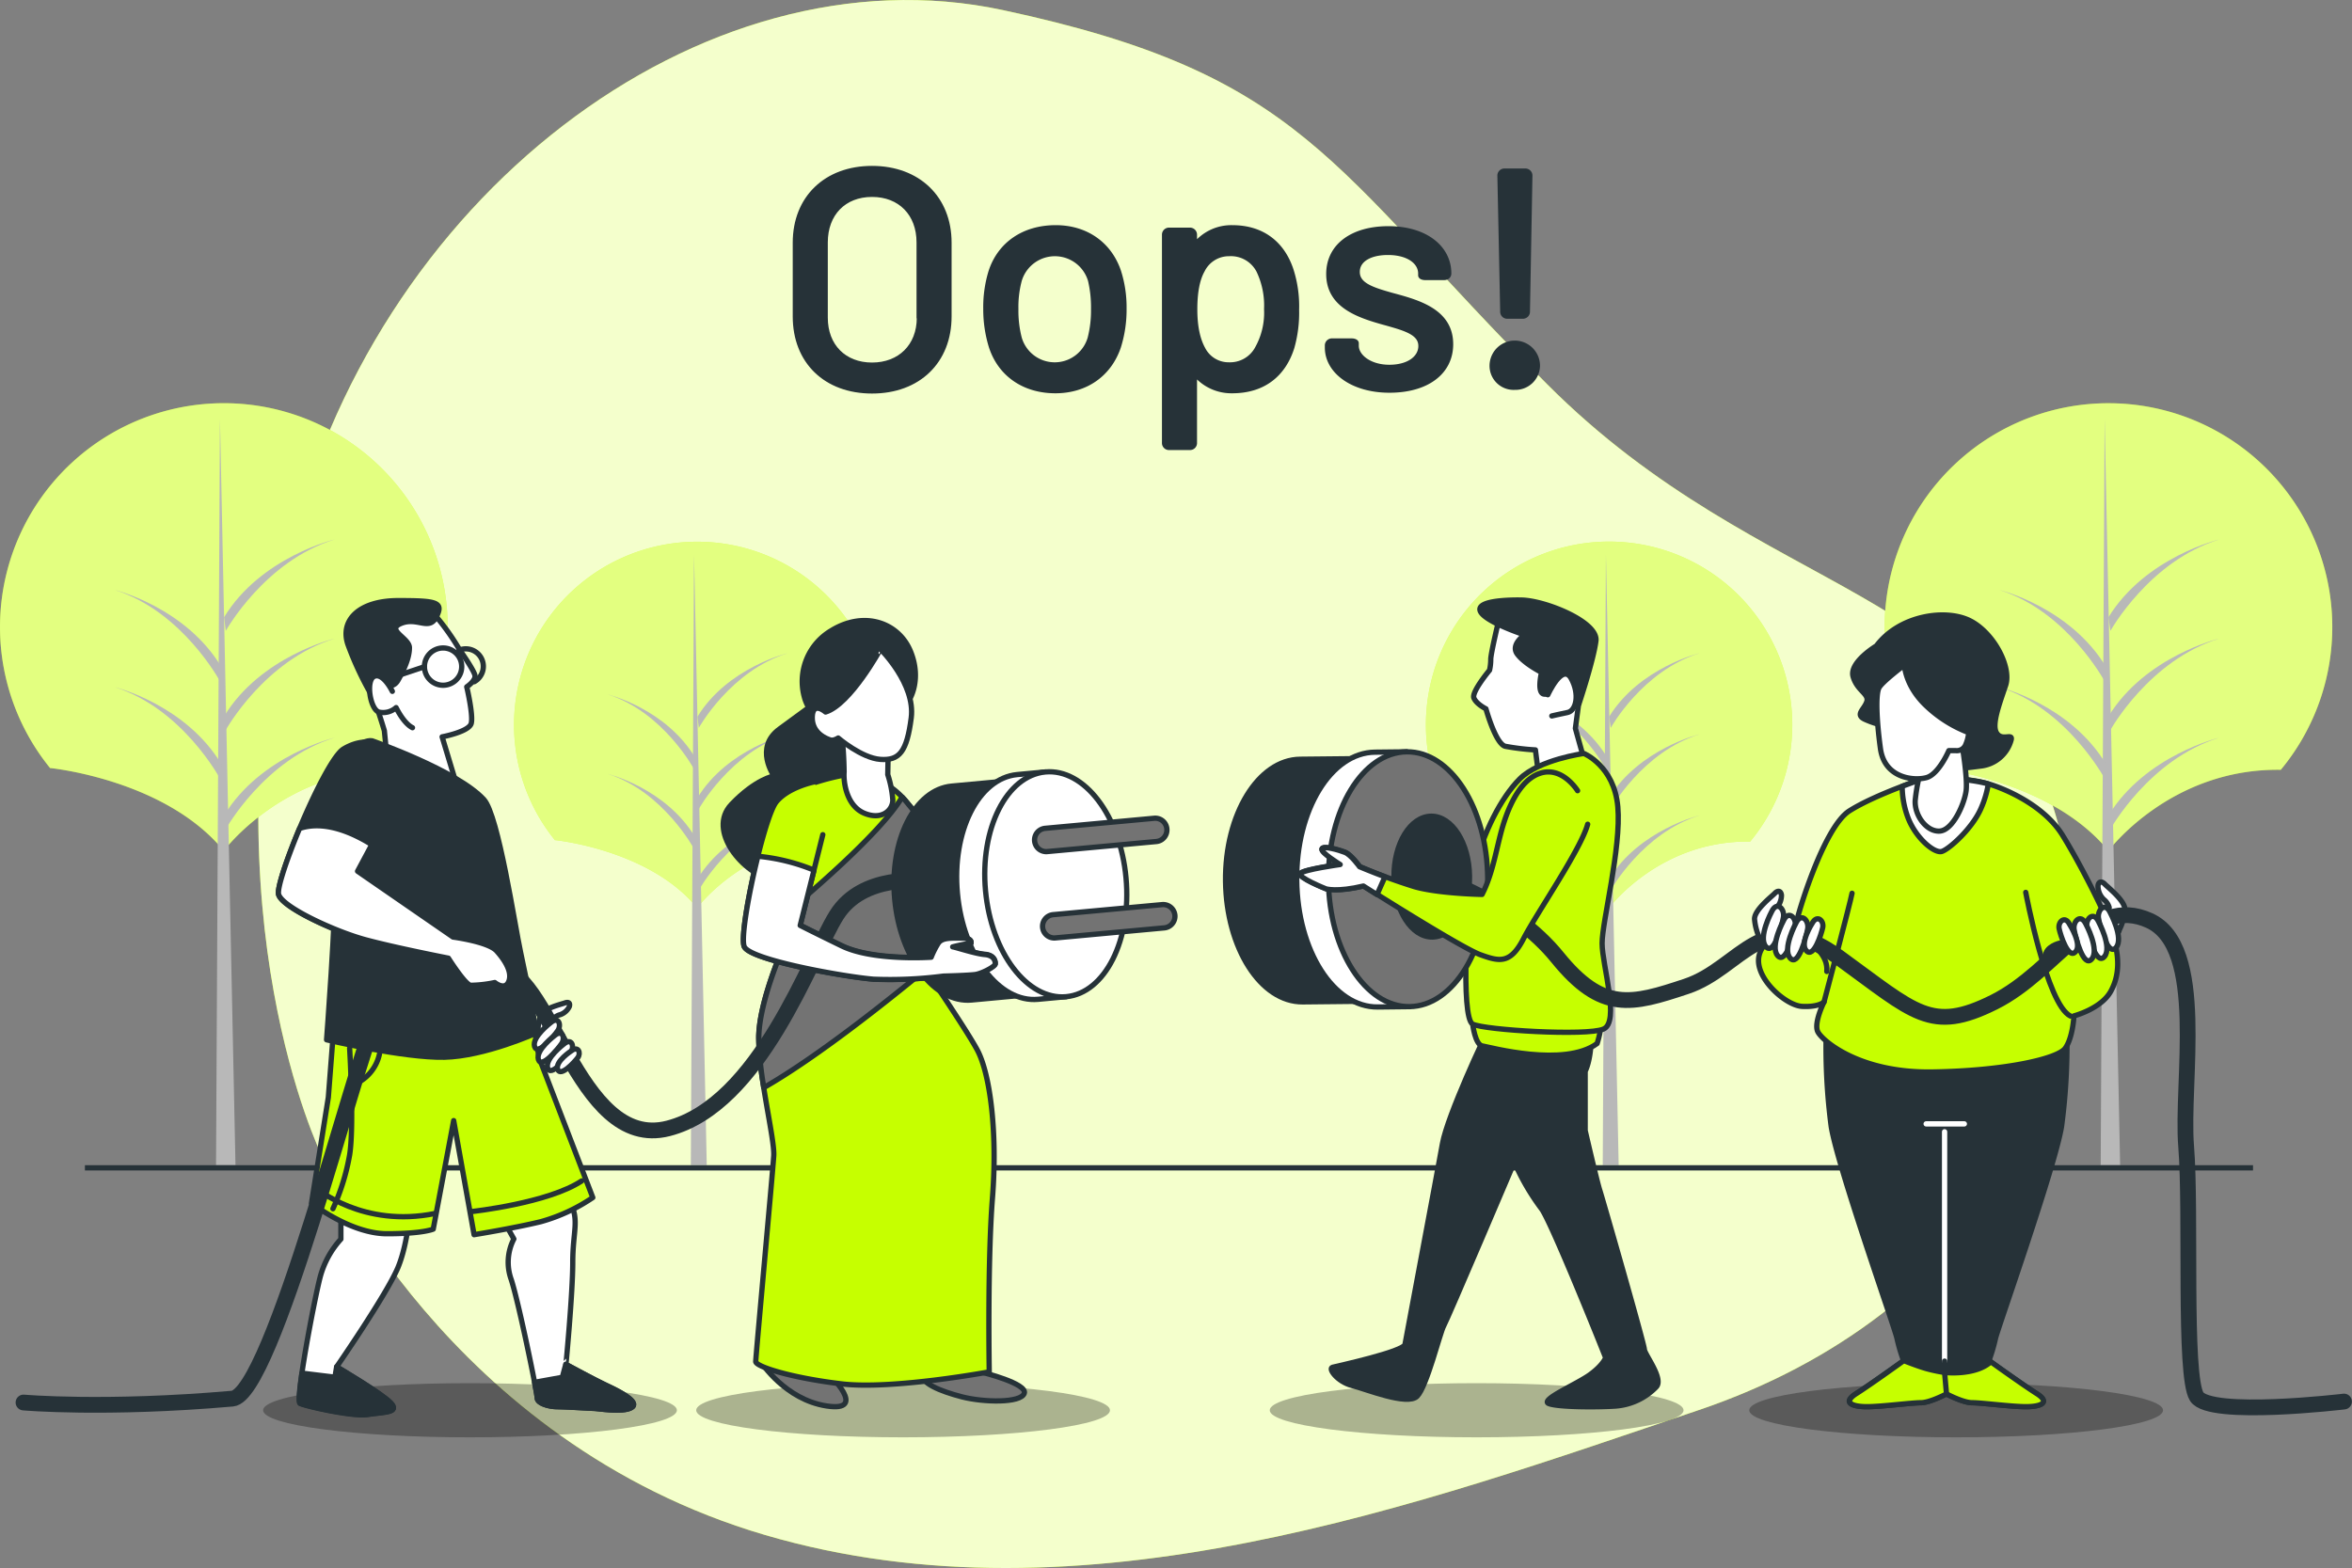 <svg xmlns="http://www.w3.org/2000/svg" viewBox="0 0 468.14 312.17"><rect x="0" y="0" width="468.14" height="312.17" fill="#808080" stroke="none"/><defs><style>.cls-1,.cls-9{fill:#c6ff00;}.cls-2,.cls-3,.cls-7{fill:#fff;}.cls-2{opacity:0.8;}.cls-3{opacity:0.5;}.cls-4{fill:#b8b8b8;}.cls-11,.cls-12,.cls-13,.cls-5{fill:none;}.cls-10,.cls-11,.cls-13,.cls-5,.cls-7,.cls-8,.cls-9{stroke:#263238;}.cls-5{stroke-miterlimit:10;}.cls-10,.cls-11,.cls-12,.cls-5,.cls-7,.cls-8,.cls-9{stroke-width:1.05px;}.cls-6{opacity:0.3;}.cls-10,.cls-11,.cls-12,.cls-13,.cls-7,.cls-8,.cls-9{stroke-linecap:round;stroke-linejoin:round;}.cls-8{fill:#263238;}.cls-10{fill:#737373;}.cls-12{stroke:#fff;}.cls-13{stroke-width:3.14px;}</style></defs><g id="Layer_2" data-name="Layer 2"><g id="Background_Simple" data-name="Background Simple"><path class="cls-1" d="M64,229.93S89,287,152.26,305.58s130.7-6.2,185.87-24.87S422.29,214.25,410,165.35s-58.76-45.43-102.1-88.9S259.63,14.84,199.56,2,73.76,39.71,57.32,111.32,64,229.93,64,229.93Z"/><path class="cls-2" d="M64,229.93S89,287,152.26,305.58s130.7-6.2,185.87-24.87S422.29,214.25,410,165.35s-58.76-45.43-102.1-88.9S259.63,14.84,199.56,2,73.76,39.71,57.32,111.32,64,229.93,64,229.93Z"/></g><g id="Trees"><path class="cls-1" d="M385.12,152.9s22.92,2.27,34.54,16.48c0,0,12.27-16.46,34.31-16.13a44.55,44.55,0,1,0-68.86-.31Z"/><path class="cls-3" d="M385.12,152.9s22.92,2.27,34.54,16.48c0,0,12.27-16.46,34.31-16.13a44.55,44.55,0,1,0-68.86-.31Z"/><polygon class="cls-4" points="418.9 83.42 418.12 231.96 421.99 231.96 418.9 83.42"/><path class="cls-4" d="M420.06,165.05s7.74-13.93,21.66-18.19c0,0-14.7,3.49-22.05,15.48Z"/><path class="cls-4" d="M420.06,125.59s7.74-13.93,21.66-18.19c0,0-14.7,3.48-22.05,15.48Z"/><path class="cls-4" d="M420.06,145.32s7.74-13.93,21.66-18.19c0,0-14.7,3.48-22.05,15.48Z"/><path class="cls-4" d="M418.91,135.64s-7.46-13.92-20.9-18.18c0,0,14.18,3.48,21.27,15.48Z"/><path class="cls-4" d="M418.91,155s-7.46-13.93-20.9-18.19c0,0,14.18,3.49,21.27,15.48Z"/><path class="cls-1" d="M10,152.9s22.92,2.27,34.54,16.48c0,0,12.27-16.46,34.31-16.13A44.55,44.55,0,1,0,10,152.94Z"/><path class="cls-3" d="M10,152.9s22.92,2.27,34.54,16.48c0,0,12.27-16.46,34.31-16.13A44.55,44.55,0,1,0,10,152.94Z"/><polygon class="cls-4" points="43.78 83.42 43 231.96 46.87 231.96 43.78 83.42"/><path class="cls-4" d="M44.94,165.05s7.74-13.93,21.66-18.19c0,0-14.7,3.49-22,15.48Z"/><path class="cls-4" d="M44.94,125.59s7.74-13.93,21.66-18.19c0,0-14.7,3.48-22,15.48Z"/><path class="cls-4" d="M44.94,145.32s7.74-13.93,21.66-18.19c0,0-14.7,3.48-22,15.48Z"/><path class="cls-4" d="M43.79,135.64s-7.46-13.92-20.9-18.18c0,0,14.18,3.48,21.27,15.48Z"/><path class="cls-4" d="M43.79,155s-7.46-13.93-20.9-18.19c0,0,14.18,3.49,21.27,15.48Z"/><path class="cls-1" d="M292,167.25s18.76,1.86,28.27,13.49c0,0,10-13.47,28.08-13.2a36.46,36.46,0,1,0-56.36-.25Z"/><path class="cls-3" d="M292,167.25s18.76,1.86,28.27,13.49c0,0,10-13.47,28.08-13.2a36.46,36.46,0,1,0-56.36-.25Z"/><polygon class="cls-4" points="319.64 110.38 319.01 231.96 322.18 231.96 319.64 110.38"/><path class="cls-4" d="M320.6,177.2s6.33-11.4,17.73-14.89c0,0-12,2.85-18.05,12.67Z"/><path class="cls-4" d="M320.6,144.9s6.33-11.4,17.73-14.88c0,0-12,2.85-18.05,12.66Z"/><path class="cls-4" d="M320.6,161.05s6.33-11.4,17.73-14.89c0,0-12,2.85-18.05,12.67Z"/><path class="cls-4" d="M319.66,153.13s-6.11-11.4-17.11-14.88c0,0,11.61,2.85,17.41,12.66Z"/><path class="cls-4" d="M319.66,169s-6.11-11.4-17.11-14.88c0,0,11.61,2.85,17.41,12.67Z"/><path class="cls-1" d="M110.49,167.25s18.76,1.86,28.27,13.49c0,0,10-13.47,28.08-13.2a36.45,36.45,0,1,0-56.36-.25Z"/><path class="cls-3" d="M110.49,167.25s18.76,1.86,28.27,13.49c0,0,10-13.47,28.08-13.2a36.45,36.45,0,1,0-56.36-.25Z"/><polygon class="cls-4" points="138.14 110.38 137.5 231.96 140.67 231.96 138.14 110.38"/><path class="cls-4" d="M139.09,177.2s6.33-11.4,17.73-14.89c0,0-12,2.85-18,12.67Z"/><path class="cls-4" d="M139.09,144.9s6.33-11.4,17.73-14.88c0,0-12,2.85-18,12.66Z"/><path class="cls-4" d="M139.09,161.05s6.33-11.4,17.73-14.89c0,0-12,2.85-18,12.67Z"/><path class="cls-4" d="M138.15,153.13S132,141.73,121,138.25c0,0,11.61,2.85,17.41,12.66Z"/><path class="cls-4" d="M138.15,169S132,157.56,121,154.08c0,0,11.61,2.85,17.41,12.67Z"/><line class="cls-5" x1="16.9" y1="232.49" x2="448.44" y2="232.49"/></g><g id="Characters"><path class="cls-6" d="M134.73,280.75c0,3-18.44,5.39-41.18,5.39s-41.18-2.41-41.18-5.39,18.43-5.39,41.18-5.39S134.73,277.78,134.73,280.75Z"/><path class="cls-6" d="M220.93,280.75c0,3-18.43,5.39-41.18,5.39s-41.18-2.41-41.18-5.39,18.44-5.39,41.18-5.39S220.93,277.78,220.93,280.75Z"/><path class="cls-6" d="M335.09,280.75c0,3-18.44,5.39-41.18,5.39s-41.18-2.41-41.18-5.39,18.43-5.39,41.18-5.39S335.09,277.78,335.09,280.75Z"/><path class="cls-6" d="M430.53,280.75c0,3-18.44,5.39-41.18,5.39s-41.18-2.41-41.18-5.39,18.44-5.39,41.18-5.39S430.53,277.78,430.53,280.75Z"/><path class="cls-7" d="M298.41,123.07s-1.69,7-1.69,8.18a10.06,10.06,0,0,1-.24,2.17s-3.6,4.32-3.12,5.53,2.4,2.16,2.4,2.16,1.93,7,3.85,7.46a46.54,46.54,0,0,0,6,.72l.73,5.77,9.62-1.44L313.56,145l1-7.46s1.69-3.12,0-8.17-5.29-5.3-7.69-5.3A83.81,83.81,0,0,1,298.41,123.07Z"/><path class="cls-8" d="M302.74,119.46s-8.42-.24-8.18,1.93,8.9,5,8.9,5-2.89,1.92-1.44,3.85,4.81,3.61,4.81,3.61-1,4.09.48,4.33,2.4-1.93,2.64-2.65,2.89-.48,3.61,1.44a10,10,0,0,1,.72,3.13s2.89-8.66,3.37-12.51S307.31,119.46,302.74,119.46Z"/><path class="cls-7" d="M308.08,138.31s2.9-6.4,4.64-3.25,1,6.43-.71,6.78-3.14.69-3.14.69"/><path class="cls-8" d="M296.24,205.09c-.47.54-8.17,17.08-9.14,22.61s-7.21,38.49-7.45,39.93-13.47,4.33-14.43,4.57,1,2.89,3.84,3.61,11.07,4.09,13,2.16,4.57-12.75,5.29-14,14.26-33.1,14.26-33.1,6.94-15.31,8.38-16.76-1.71-7.87-2.91-9.79S299.61,201.24,296.24,205.09Z"/><path class="cls-8" d="M294.8,205.33s3.37,16.12,5.05,21.89a46.05,46.05,0,0,0,7,13.47c1.92,2.65,11.3,26,11.3,26l1.44,3.6s-.48,1.45-3.12,3.37-10.1,5.05-8.18,5.77,9.62.73,13.23.49a12.53,12.53,0,0,0,8.18-3.85c1.44-1.69-2.41-6.5-2.41-7.46s-8.42-30.31-8.9-31.75-2.88-11.78-2.88-11.78V213.27s1.2-2.16,1.2-7-3.61-5.77-3.61-5.77l-19.72,1.93Z"/><path class="cls-9" d="M293.12,203.89s.48,4.09,1.92,4.33,16.36,4.33,22.85-.48c0,0,1.2-3.61.48-4.57s-2.4-.48-11.06-.48S293.12,202.69,293.12,203.89Z"/><path class="cls-9" d="M315.25,150s-8.9,1.2-12.75,5.05-7.22,10.83-8.9,17.32-2.89,30.31-.48,31.51,22.61,2.4,26,1-.24-12.75-.24-17.08,3.85-19,3.13-27.18S315.25,150,315.25,150Z"/><path class="cls-8" d="M283.08,175c-.11-9.9-4.15-18.35-9.51-22l0-2-14.8.15c-8.34.09-15,11-14.84,24.3s7,24.07,15.35,24l14.8-.15,0-2C279.32,193.44,283.18,184.9,283.08,175Z"/><path class="cls-7" d="M289.77,174.94c-.11-10.4-4.12-19.29-9.75-23.14l0-2.13-6.34.07c-8.75.09-15.73,11.52-15.58,25.53s7.36,25.29,16.12,25.2l6.34-.07,0-2.12C286.06,194.3,289.88,185.34,289.77,174.94Z"/><path class="cls-10" d="M296.11,174.87c.15,14-6.83,25.44-15.58,25.53s-16-11.19-16.12-25.19,6.83-25.44,15.58-25.54S296,160.86,296.11,174.87Z"/><path class="cls-8" d="M292.49,174.43c.07,6.64-3.24,12.06-7.39,12.11s-7.57-5.31-7.64-11.95,3.24-12.05,7.39-12.1S292.42,167.8,292.49,174.43Z"/><path class="cls-8" d="M410.33,224.26a121.35,121.35,0,0,0,1.05-18.59c-3.25,1.5-22.21,2.05-23.95,2.09s-20.7-.59-23.95-2.09a121.35,121.35,0,0,0,1,18.59c1.31,8.12,12.83,40.59,13.09,42.16a34.61,34.61,0,0,0,1.31,4.45s-6.54,4.72-9.42,6.55-.79,2.62,2.09,2.62,8.9-.79,10.74-.79c1.61,0,4.43-1.41,5.09-1.75.66.34,3.48,1.75,5.1,1.75,1.83,0,7.85.79,10.73.79s5-.79,2.1-2.62-9.43-6.55-9.43-6.55a34.61,34.61,0,0,0,1.31-4.45C397.5,264.85,409,232.38,410.33,224.26Z"/><path class="cls-9" d="M383.47,154.79s-10.12,3.31-15.36,6.63-10.48,21.3-10.48,22a22.41,22.41,0,0,1-1.22,3.66s-5.23-1.22-6.28,3.14,5.24,9.95,8.55,10.13,4.37-.87,4.37-.87-2.1,4.19-1.23,5.93,8.21,8.21,22.7,8,25-2.62,26.53-4.71,1.75-6.46,1.75-6.46,5.41-1.4,7.33-4.89,1.57-7.16.52-10.82-6.45-14.32-10.12-20.25-11.35-9.26-15-10.3S385.91,154.79,383.47,154.79Z"/><path class="cls-7" d="M386.54,169.49c1.45-.48,6-4.52,7.76-8.56a19.91,19.91,0,0,0,1.45-4.85l-.23-.07c-3.67-1-9.61-1.22-12-1.22,0,0-2.12.69-4.91,1.76a17.77,17.77,0,0,0,1.19,6.32C381.37,166.91,385.09,170,386.54,169.49Z"/><path class="cls-11" d="M403.2,177.65s4.19,22.35,8.9,24.62"/><path class="cls-11" d="M363.05,199.48s5.23-19.73,5.58-21.65"/><path class="cls-11" d="M410,187.75s-2.91.64-2.91,2.74"/><path class="cls-11" d="M360.69,188.07s3.23,2.1,2.91,5.33"/><path class="cls-9" d="M382.34,279.25c1.61,0,4.43-1.41,5.09-1.75.66.34,3.48,1.75,5.1,1.75,1.83,0,7.85.79,10.73.79s5-.79,2.1-2.62c-2.5-1.59-7.77-5.35-9.11-6.32-3.09,2.83-9.2,2.13-9.2,2.13a31.83,31.83,0,0,1-3.67-.78c-1.83-.53-4.45-1.58-4.45-1.58s-6.54,4.72-9.42,6.55-.79,2.62,2.09,2.62S380.5,279.25,382.34,279.25Z"/><line class="cls-12" x1="387.05" y1="270.97" x2="387.05" y2="225.31"/><polyline class="cls-11" points="387.43 277.5 387.05 273.23 387.05 270.97"/><line class="cls-12" x1="383.38" y1="223.74" x2="390.98" y2="223.74"/><path class="cls-8" d="M373.47,128.59s-5.45,3.26-4.63,6.12,3.26,3.41,2.72,5-2.45,2.59-.27,3.54a17.93,17.93,0,0,0,3.81,1.22s2,7,5.45,8.17,9.39.41,13.61-.13a7.08,7.08,0,0,0,6.13-5.18c.4-1.49-1.77.28-2.86-1.36s.54-5.85,1.77-9.53-2.45-10.62-7.22-12.93S378.09,122.46,373.47,128.59Z"/><path class="cls-7" d="M382.6,152.34a37.75,37.75,0,0,0-1.4,7c-.17,3,2.27,6.29,4.89,6.11s4.89-5.41,5.24-8-.88-9.6-.88-9.6-4,.18-5.58,1.57A9.82,9.82,0,0,0,382.6,152.34Z"/><path class="cls-7" d="M379.05,132.4s.13,4.08,4.22,8a25.28,25.28,0,0,0,8.58,5.45,7.64,7.64,0,0,1-.69,2.58,1.89,1.89,0,0,1-1.9,1H387.9s-2,4.68-4.43,5.37-8.37.21-9.19-5.78-.95-10.89-.27-12.12S379.05,132.4,379.05,132.4Z"/><path class="cls-7" d="M421.84,185.1a11,11,0,0,0,1.11-4c0-1.83-3.38-4.43-4-5.08s-1.24-.58-1.37.33a3.74,3.74,0,0,0,1.17,2.73,3.1,3.1,0,0,1,1.06,1.57c.05.45-1.12,2.66-.54,4.09S421.52,186.6,421.84,185.1Z"/><path class="cls-13" d="M286.42,174.88S301.08,179.6,310,190.6s14.67,9.42,25.66,5.76S350.83,179.6,366,190.6s18.33,15.18,30.9,8.9,19.38-21.47,30.9-16.24,6.28,32,7.33,45-.52,45.57,2.09,49.76,29.33,1,29.33,1"/><path class="cls-9" d="M314,157.41s-2.94-4.78-7.26-3.53c-4.56,1.32-6.93,7.85-8,11.92s-1.79,8.47-3.75,12.26c0,0-8.66-.15-13.49-1.55a114.2,114.2,0,0,1-10.86-4s-1.71-2.39-2.92-2.86-4.34-1.39-4.58-.67,3.64,3.09,3.64,3.09-7.2,1-7.91,1.77,5.08,3.07,5.08,3.07,2.17.7,7.45-.56c0,0,19.37,12.3,23.24,13.71s6,1.86,8.62-3.22,11.36-17.68,12.75-22.75"/><path class="cls-7" d="M275.66,174.55c-2.83-1.06-5.05-2-5.05-2s-1.71-2.39-2.92-2.86-4.34-1.39-4.58-.67,3.64,3.09,3.64,3.09-7.2,1-7.91,1.77,5.08,3.07,5.08,3.07,2.17.7,7.45-.56l2.71,1.71Z"/><path class="cls-7" d="M350.32,186.94a11,11,0,0,1-1.1-4c0-1.82,3.38-4.42,4-5.07s1.23-.59,1.36.33a3.74,3.74,0,0,1-1.17,2.73,3.06,3.06,0,0,0-1.05,1.57c-.05.44,1.12,2.66.53,4.09S350.65,188.43,350.32,186.94Z"/><path class="cls-7" d="M352.65,181.45s-2.78,5.15-1.17,7,3.19-4.16,3.49-5.82S353.69,179.28,352.65,181.45Z"/><path class="cls-7" d="M355,183.25s-2.78,5.15-1.17,7,3.19-4.16,3.49-5.82S356,181.09,355,183.25Z"/><path class="cls-7" d="M357.48,183.73s-2.79,5.15-1.17,7,3.19-4.16,3.49-5.82S358.51,181.57,357.48,183.73Z"/><path class="cls-7" d="M360.72,183.77s-2.6,4-1.17,5.51,2.94-3.24,3.24-4.61S361.69,182,360.72,183.77Z"/><path class="cls-7" d="M420,181.65s2.79,5.15,1.17,7-3.19-4.17-3.48-5.83S419,179.49,420,181.65Z"/><path class="cls-7" d="M417.68,183.45s2.79,5.15,1.17,7-3.19-4.17-3.48-5.83S416.65,181.29,417.68,183.45Z"/><path class="cls-7" d="M415.16,183.93s2.78,5.15,1.17,7-3.19-4.17-3.49-5.83S414.12,181.77,415.16,183.93Z"/><path class="cls-7" d="M411.92,184s2.6,4.05,1.17,5.51-2.95-3.24-3.24-4.61S411,182.17,411.92,184Z"/><path class="cls-7" d="M67.85,241v5.68a18.17,18.17,0,0,0-4.13,7.58c-1.2,4.64-5,24.61-4,25.13s10.39,2.67,13.41,2.22c3.44-.52,6.37-.35,4.65-2.24S67,272.11,67,272.11s10-14.46,12.22-19.8,2.59-13.6,2.59-13.6l-13.43-.51Z"/><path class="cls-8" d="M73.17,281.56c3.44-.52,6.37-.35,4.65-2.24S67,272.11,67,272.11l-.34,2.06-6.55-.8c-.48,3.34-.69,5.79-.34,6C60.8,279.85,70.15,282,73.17,281.56Z"/><path class="cls-7" d="M100.73,243.89l1.55,2.76a10.07,10.07,0,0,0-.52,8.09c1.55,4.82,5.17,22.55,5.17,23.58s2.24,1.72,4,1.72,6.66.34,7.35.34,5.68.86,7.41-.17-2.2-3.1-4.78-4.3-8.26-4.3-8.26-4.3S114,257.49,114,251.29s1.37-8.26-.52-12S99.7,241,99.7,241Z"/><path class="cls-8" d="M120.87,275.91c-2.58-1.21-8.26-4.3-8.26-4.3l-.69,2.58-5.52,1c.32,1.71.53,2.89.53,3.14,0,1,2.24,1.72,4,1.72s6.66.34,7.35.34,5.68.86,7.41-.17S123.45,277.11,120.87,275.91Z"/><path class="cls-7" d="M91.46,129.32a47.36,47.36,0,0,0-4.61-6.54c-2.37-2.67-9.8-2.52-13.06,1s-2.23,9.8-1,11.58,3.71,10.1,3.71,10.1l.59,5.94,13.81,4.9L88,146.69s5.35-1,5.79-2.67-.89-7.28-.89-7.28,1.78-1.19,1.64-2.23S91.46,129.32,91.46,129.32Z"/><path class="cls-8" d="M75.57,135.7s2.36,2,3.66-.29,2.26-4.53,2.26-6.47-4.85-3.55-1.62-4.85,5.56,1.59,7-1.31.13-3.21-7.62-3.21-11.64,3.88-10,8.73a65.31,65.31,0,0,0,4.85,10.34Z"/><path class="cls-11" d="M91.9,132.73A3.71,3.71,0,1,1,88.19,129,3.71,3.71,0,0,1,91.9,132.73Z"/><path class="cls-11" d="M91.36,129.44a3.62,3.62,0,0,1,1.36-.27,3.49,3.49,0,0,1,1.69,6.54"/><line class="cls-7" x1="84.48" y1="132.73" x2="75.57" y2="135.7"/><path class="cls-7" d="M78.09,137.63s-1.78-3.71-3.56-3-.89,6.54.89,7.13a3.86,3.86,0,0,0,3.42-.89s1.48,3.12,3.26,4"/><path class="cls-9" d="M66.45,204.25l-1.1,14.22L62,239.52s7.76,6.09,15,6.09,9.23-.92,9.23-.92l4.07-21.6,4.06,22.71s7.94-1.29,13.29-2.59a35.08,35.08,0,0,0,10.34-4.8l-10.71-27.88-2.32-14.38s-12,1.11-19.21,1.48-16.8-1.48-16.8-1.48Z"/><path class="cls-8" d="M74.06,147.48s17,5.93,22.25,11.69c2.9,3.2,6.15,25.1,7.32,30.45s3.21,16,3.21,16-10.36,4.68-18.39,4.85S65,207,65,207s1.83-23.73,1.83-34.76.17-18.23,2-21.74C68.88,150.49,71.89,147.14,74.06,147.48Z"/><path class="cls-11" d="M69.59,208.68s.93,15.51,0,21.24a44.06,44.06,0,0,1-3.32,10.71"/><path class="cls-11" d="M70,216.07a8.47,8.47,0,0,0,5.54-6.28"/><path class="cls-11" d="M63,236.57s9.23,7.94,23.63,5"/><path class="cls-11" d="M94,241.18s15.14-1.66,21.79-6.09"/><path class="cls-8" d="M161.69,140.34s-1.46,1.08-6.55,4.8-1.08,9.34-1.08,9.34-3.64.57-8.5,5.68,2.17,13.88,8.75,15.25,14.24-6.76,16.55-14.3-.75-18.91-2.28-21.26S161.69,140.34,161.69,140.34Z"/><path class="cls-8" d="M181,139.28s2.54-3.91.24-9.58-9.12-8.26-15.79-4.15a11.73,11.73,0,0,0-5.33,13.29c.65,2.62,3.94,6.65,4.62,6.71s6.68,2.24,10.77.33S181,139.28,181,139.28Z"/><path class="cls-10" d="M151.54,271.25s4.75,7.39,13,8.65.84-6.14-.56-7.26S152.66,269.15,151.54,271.25Z"/><path class="cls-10" d="M195.49,273.2s9.07,2.23,8.38,4.19-8.1,1.81-12.42.69-8.37-2.79-7.82-4.6S195.49,273.2,195.49,273.2Z"/><path class="cls-9" d="M169.7,154s-12.14,1.78-14.36,6.07.91,27.66.91,27.66-5.18,11.42-5.24,18.79,3.2,20.31,3,23.54-3.59,40-3.59,41,7,3.24,17.09,4.44,29.39-2.39,29.39-2.39-.38-21.7.64-34.64-.44-24.57-3-29.4S180,186.86,180,186.86s5.79-10.52,6.15-15.12-1.51-7-5.89-12.29A15.27,15.27,0,0,0,169.7,154Z"/><path class="cls-10" d="M180,186.86s5.79-10.52,6.15-15.12-1.51-7-5.89-12.29c-.21-.26-.43-.49-.65-.73l-.16.15c-4.5,7.35-19.37,19.91-23.81,23.57.34,3.13.63,5.29.63,5.29s-5.18,11.42-5.24,18.79a65.68,65.68,0,0,0,1,10c10.51-6,24.58-17.23,32.18-23.49C181.8,189.51,180,186.86,180,186.86Z"/><path class="cls-7" d="M167.46,145.42a75.07,75.07,0,0,1,.55,8.27c-.16,2.05.5,6.73,4,8.2s5.7-.58,5.69-2.64a21.13,21.13,0,0,0-1-5.05l.1-5.65S170.76,144.82,167.46,145.42Z"/><path class="cls-7" d="M164.32,141.75s-2.56-2.26-2.65,1,2.92,4.34,3.59,4.56,1.57-.39,1.57-.39,4.66,4,8.41,4.26,5.25-1.47,6.13-8.26-6.12-13.68-6.12-13.68S169.24,140.25,164.32,141.75Z"/><path class="cls-7" d="M107.09,205.48a9.22,9.22,0,0,1,.56-3.4c.63-1.36,4-2.14,4.76-2.41s1.12,0,.91.72A3.14,3.14,0,0,1,111.5,202a2.5,2.5,0,0,0-1.32.81c-.19.31-.08,2.37-1,3.24S106.82,206.71,107.09,205.48Z"/><path class="cls-13" d="M183.77,175.41s-12.05-1.57-17.28,6.81S151.3,219.92,133,224.64s-23.57-33-34.57-31.95c-10.47,1-17.8,0-24.09,11.52-3.36,6.17-20.15,73.54-28.1,74.23-25.29,2.21-41.56.77-41.56.77"/><path class="cls-8" d="M74.84,148s-2.77-1.11-6.46,1.1-13.67,26.41-12.93,29,11.27,7.39,17.17,9,16.62,3.7,16.62,3.7,3.33,5.17,4.43,5.35a24.18,24.18,0,0,0,4.81-.55s2,1.66,2.77-.19-.74-4.24-2.4-6.09-8.68-2.77-8.68-2.77l-19-13.11,7.94-14.77"/><path class="cls-7" d="M93.67,196.15a24.18,24.18,0,0,0,4.81-.55s2,1.66,2.77-.19-.74-4.24-2.4-6.09-8.68-2.77-8.68-2.77l-19-13.11L74,168.15c-7.12-4.43-11.83-4.1-14.38-3.21-2.56,6.12-4.5,11.92-4.16,13.11.74,2.59,11.27,7.39,17.17,9s16.62,3.7,16.62,3.7S92.57,196,93.67,196.15Z"/><path class="cls-8" d="M212.63,175.82c-.81-8.73-5-15.9-10-18.75l-.16-1.78-13.06,1.21c-7.34.68-12.42,10.77-11.33,22.52s7.94,20.74,15.29,20.06l13-1.21-.17-1.78C210.65,192.36,213.44,184.55,212.63,175.82Z"/><path class="cls-7" d="M218.53,175.27c-.85-9.17-5-16.72-10.29-19.72l-.17-1.87-5.6.52c-7.72.72-13.05,11.31-11.9,23.67s8.33,21.79,16.05,21.07l5.6-.52-.18-1.87C216.66,192.64,219.38,184.44,218.53,175.27Z"/><path class="cls-7" d="M224.12,174.75c1.15,12.36-4.18,22.95-11.9,23.67s-14.91-8.72-16.06-21.07,4.18-22.95,11.91-23.67S223,162.4,224.12,174.75Z"/><path class="cls-10" d="M230.15,167.53l-21.69,2a2.32,2.32,0,0,1-2.53-2.1h0a2.32,2.32,0,0,1,2.1-2.53l21.69-2a2.32,2.32,0,0,1,2.53,2.1h0A2.32,2.32,0,0,1,230.15,167.53Z"/><path class="cls-10" d="M231.75,184.72l-21.7,2a2.33,2.33,0,0,1-2.53-2.1h0a2.33,2.33,0,0,1,2.1-2.53l21.7-2a2.34,2.34,0,0,1,2.53,2.1h0A2.33,2.33,0,0,1,231.75,184.72Z"/><path class="cls-9" d="M162.2,155.63s-5.22,1-7.68,4-7.54,26.15-6.38,28.81,19.92,6,25.72,6.48a83,83,0,0,0,13.93-.62s5-.13,6.37-.36,3.89-1.58,3.93-2.09-.2-1.73-2.08-1.88-5.88-1.49-6.39-1.53a32.84,32.84,0,0,1,3.66-.74s.25-1-1.81-1-3.93-.14-4.71,1a17.2,17.2,0,0,0-1.42,2.8s-11.54.81-17.82-2.25-8.25-4.08-8.25-4.08l4.5-18"/><path class="cls-7" d="M194.16,194c1.39-.23,3.89-1.58,3.93-2.09s-.2-1.73-2.08-1.88-5.88-1.49-6.39-1.53a32.84,32.84,0,0,1,3.66-.74s.25-1-1.81-1-3.93-.14-4.71,1a17.2,17.2,0,0,0-1.42,2.8s-11.54.81-17.82-2.25-8.25-4.08-8.25-4.08l2.75-11a39.28,39.28,0,0,0-11.17-2.77c-1.88,7.54-3.41,16.42-2.71,18,1.16,2.66,19.92,6,25.72,6.48a83,83,0,0,0,13.93-.62S192.77,194.2,194.16,194Z"/><path class="cls-7" d="M109.67,203.54s-3.85,2.89-3.27,4.8,3.82-2,4.61-3.15S111.18,202.28,109.67,203.54Z"/><path class="cls-7" d="M110.43,206.13s-3.85,2.89-3.27,4.8,3.82-2,4.61-3.15S111.94,204.87,110.43,206.13Z"/><path class="cls-7" d="M112.27,207.81s-3.85,2.89-3.27,4.8,3.82-2,4.61-3.15S113.78,206.55,112.27,207.81Z"/><path class="cls-7" d="M113.77,209.17s-3.33,2.14-2.77,3.72,3.32-1.41,4-2.33S115.11,208.16,113.77,209.17Z"/><path class="cls-8" d="M158.31,63V48.31c0-8.83,6.12-14.76,15.26-14.76s15.31,5.93,15.31,14.76V63c0,8.9-6.11,14.82-15.31,14.82S158.31,71.91,158.31,63Zm24.64.25v-15c0-5.74-3.76-9.57-9.38-9.57s-9.33,3.83-9.33,9.57v15c0,5.68,3.77,9.45,9.33,9.45S183,68.94,183,63.26Z"/><path class="cls-8" d="M197.34,69a25,25,0,0,1-1.11-7.53,24,24,0,0,1,1.05-7.41c1.79-5.44,6.55-8.71,12.85-8.71,6,0,10.62,3.27,12.47,8.65a23.34,23.34,0,0,1,1.11,7.41A24.54,24.54,0,0,1,222.6,69c-1.85,5.5-6.54,8.77-12.54,8.77C203.89,77.77,199.13,74.5,197.34,69ZM217,67.34a22.44,22.44,0,0,0,.68-5.81,23.66,23.66,0,0,0-.61-5.74,7.41,7.41,0,0,0-14.21,0,20.65,20.65,0,0,0-.68,5.74,21.83,21.83,0,0,0,.68,5.81,7.36,7.36,0,0,0,14.14,0Z"/><path class="cls-8" d="M258.05,61.65a25.28,25.28,0,0,1-.93,7.48c-1.66,5.31-5.62,8.64-11.85,8.64a9.34,9.34,0,0,1-7.17-3.15c-.18-.18-.37-.12-.37.13v13.4a.87.87,0,0,1-.92.92h-4.08a.87.87,0,0,1-.93-.92V46.77a.88.88,0,0,1,.93-.93h4.08a.88.88,0,0,1,.92.93v1.61c0,.24.19.37.37.18a9.19,9.19,0,0,1,7.17-3.21c6,0,9.94,3.21,11.67,8.4A23.55,23.55,0,0,1,258.05,61.65Zm-5.93-.12a16.16,16.16,0,0,0-1.54-7.66,6.28,6.28,0,0,0-5.93-3.39,5.92,5.92,0,0,0-5.37,3.33c-1,1.79-1.49,4.39-1.49,7.78s.56,6,1.61,7.91a5.76,5.76,0,0,0,5.25,3.15,6.19,6.19,0,0,0,5.49-3A14.62,14.62,0,0,0,252.12,61.53Z"/><path class="cls-8" d="M264.22,69.19v-.37a.88.88,0,0,1,.93-.93H269c.56,0,.93.19.93.43v.5c0,2.22,2.71,4.32,6.6,4.32s6.3-1.85,6.3-4.26c0-2.66-3.09-3.52-6.79-4.57-5.43-1.48-11.55-3.4-11.55-9.76,0-5.62,4.82-9,11.86-9,7.29,0,12,3.76,12,8.89,0,.49-.37.8-.93.8h-3.7c-.56,0-.93-.18-.93-.43v-.37c0-2.29-2.4-4.2-6.54-4.2-3.58,0-6.12,1.42-6.12,3.89,0,2.66,3,3.58,6.92,4.69,5.31,1.42,11.67,3.21,11.67,9.7,0,5.62-4.82,9.14-12.16,9.14S264.22,73.88,264.22,69.19Z"/><path class="cls-8" d="M297,72.83a4.48,4.48,0,0,1,9,0,4.37,4.37,0,0,1-4.51,4.26A4.27,4.27,0,0,1,297,72.83ZM299.12,62l-.56-27a.88.88,0,0,1,.93-.93h4.07a.88.88,0,0,1,.93.93L304,62a.88.88,0,0,1-.93.93h-3A.87.87,0,0,1,299.12,62Z"/></g></g></svg>